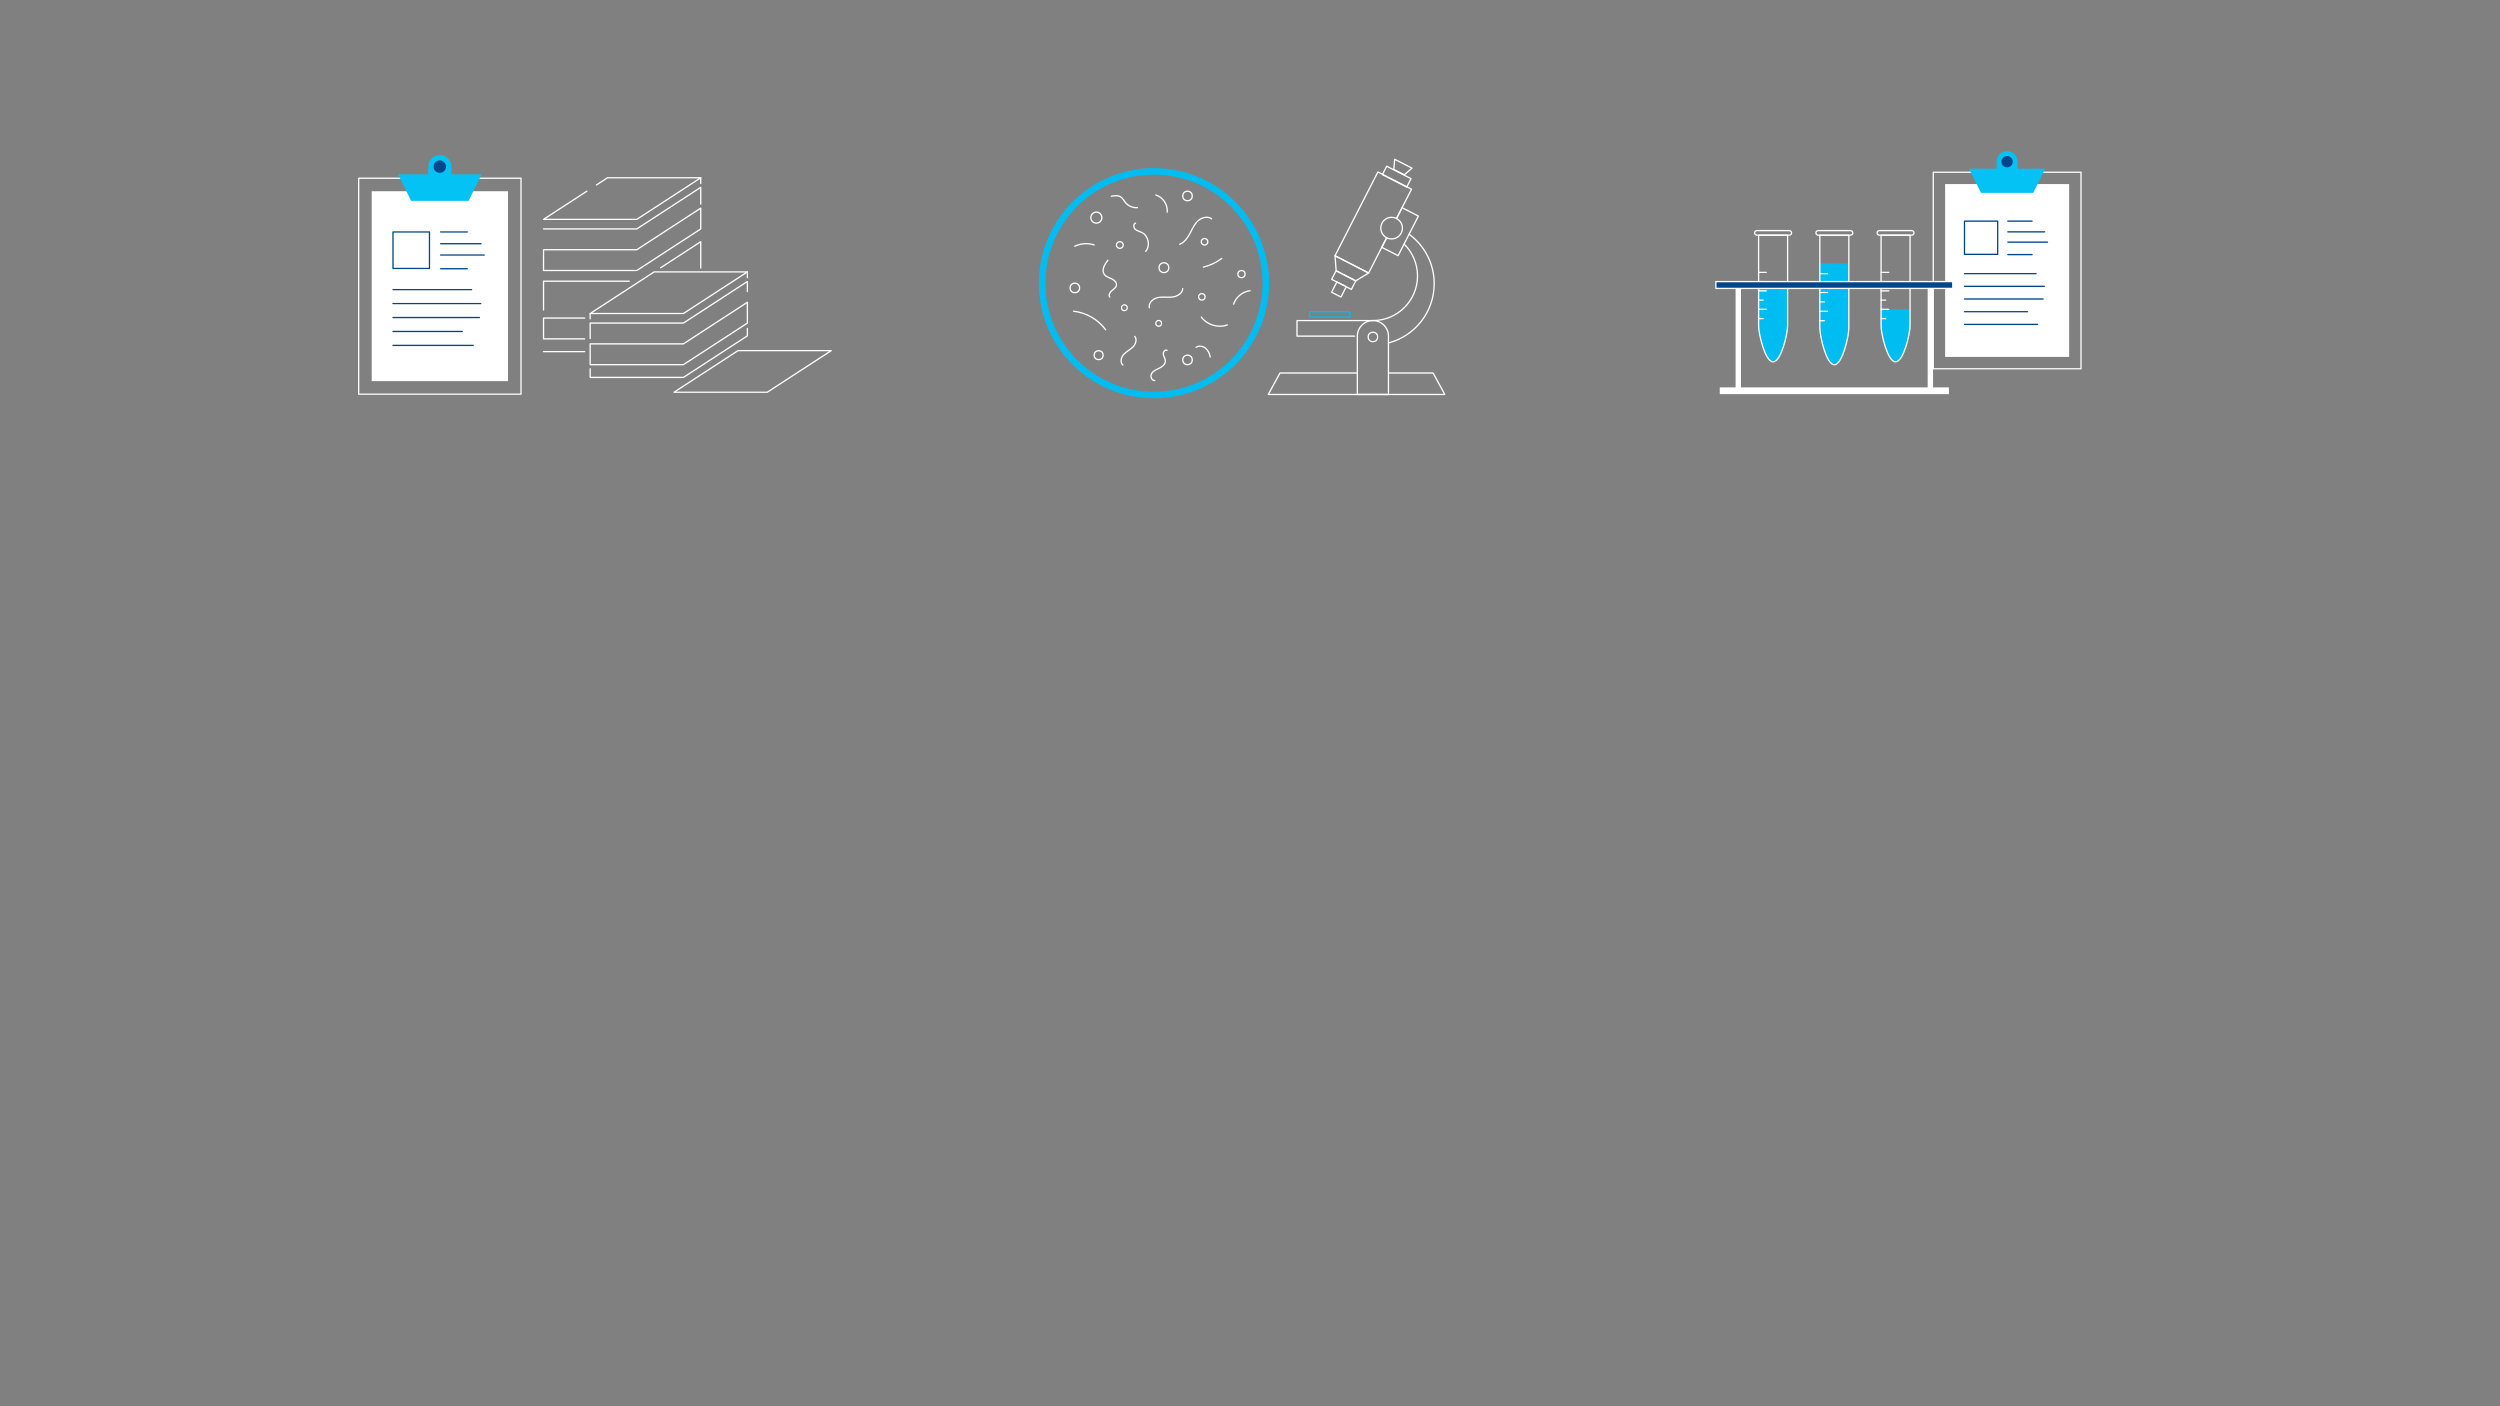 <?xml version="1.0" encoding="utf-8"?>
<!-- Generator: Adobe Illustrator 14.0.0, SVG Export Plug-In . SVG Version: 6.00 Build 43363)  -->
<!DOCTYPE svg PUBLIC "-//W3C//DTD SVG 1.1//EN" "http://www.w3.org/Graphics/SVG/1.1/DTD/svg11.dtd">
<svg version="1.1" id="Layer_1" xmlns="http://www.w3.org/2000/svg" xmlns:xlink="http://www.w3.org/1999/xlink" x="0px" y="0px"
	 width="1920px" height="1080px" viewBox="0 0 1920 1080" enable-background="new 0 0 1920 1080" xml:space="preserve">
<rect x="0" y="0" width="1920" height="1080" fill="#808080" stroke="none"/>
<polygon fill="none" stroke="#FFFFFF" stroke-linecap="round" stroke-linejoin="round" stroke-miterlimit="10" points="
	524.855,240.77 453.25,240.77 502.38,208.83 573.985,208.83 "/>
<polyline fill="none" stroke="#FFFFFF" stroke-linecap="round" stroke-linejoin="round" stroke-miterlimit="10" points="
	453.25,283.219 453.25,289.856 524.855,289.856 573.985,257.917 573.985,252.26 "/>
<polygon fill="none" stroke="#FFFFFF" stroke-linecap="round" stroke-linejoin="round" stroke-miterlimit="10" points="
	453.25,280.054 524.855,280.054 573.985,248.114 573.985,232.144 524.855,264.084 453.25,264.084 "/>
<polyline fill="none" stroke="#FFFFFF" stroke-linecap="round" stroke-linejoin="round" stroke-miterlimit="10" points="
	458.052,142.061 466.564,136.528 538.168,136.528 489.038,168.467 417.433,168.467 450.734,146.818 "/>
<polyline fill="none" stroke="#FFFFFF" stroke-linecap="round" stroke-linejoin="round" stroke-miterlimit="10" points="
	417.434,175.813 489.038,175.813 538.168,143.873 538.168,156.771 "/>
<polyline fill="none" stroke="#FFFFFF" stroke-linecap="round" stroke-linejoin="round" stroke-miterlimit="10" points="
	507.342,205.655 538.168,185.615 538.168,205.827 "/>
<polygon fill="none" stroke="#FFFFFF" stroke-linecap="round" stroke-linejoin="round" stroke-miterlimit="10" points="
	417.434,207.752 489.038,207.752 538.168,175.813 538.168,159.842 489.038,191.782 417.434,191.782 "/>
<line fill="none" stroke="#FFFFFF" stroke-linecap="round" stroke-linejoin="round" stroke-miterlimit="10" x1="449.013" y1="270.048" x2="417.434" y2="270.048"/>
<polyline fill="none" stroke="#FFFFFF" stroke-linecap="round" stroke-linejoin="round" stroke-miterlimit="10" points="
	483.253,215.957 417.434,215.957 417.434,238.083 "/>
<polyline fill="none" stroke="#FFFFFF" stroke-linecap="round" stroke-linejoin="round" stroke-miterlimit="10" points="
	449.013,244.275 417.434,244.275 417.434,260.245 449.013,260.245 "/>
<polyline fill="none" stroke="#FFFFFF" stroke-linecap="round" stroke-linejoin="round" stroke-miterlimit="10" points="
	573.985,223.931 573.985,216.174 524.855,248.114 453.25,248.114 453.25,259.993 "/>
<polygon fill="none" stroke="#FFFFFF" stroke-linecap="round" stroke-linejoin="round" stroke-miterlimit="10" points="
	589.243,301.227 517.639,301.227 566.768,269.287 638.373,269.287 "/>
<line fill="none" stroke="#FFFFFF" stroke-linecap="round" stroke-linejoin="round" stroke-miterlimit="10" x1="453.25" y1="240.77" x2="453.25" y2="244.819"/>
<line fill="none" stroke="#FFFFFF" stroke-linecap="round" stroke-linejoin="round" stroke-miterlimit="10" x1="573.985" y1="208.83" x2="573.985" y2="213.259"/>
<line fill="none" stroke="#FFFFFF" stroke-linecap="round" stroke-linejoin="round" stroke-miterlimit="10" x1="538.168" y1="136.528" x2="538.168" y2="140.956"/>
<rect x="275.464" y="136.867" fill="none" stroke="#FFFFFF" stroke-linecap="round" stroke-linejoin="round" stroke-miterlimit="10" width="124.673" height="165.848"/>
<rect x="285.464" y="146.866" fill="#FFFFFF" width="104.673" height="145.848"/>
<polygon fill="#04C3F4" points="359.874,154.282 315.728,154.282 305.721,133.865 369.879,133.865 "/>
<g>
	<defs>
		<rect id="SVGID_1_" width="1920" height="1080"/>
	</defs>
	<clipPath id="SVGID_2_">
		<use xlink:href="#SVGID_1_"  overflow="visible"/>
	</clipPath>
	<path clip-path="url(#SVGID_2_)" fill="#04C3F4" d="M328.917,136.867v-8.883c0-4.907,3.978-8.884,8.883-8.884
		c4.907,0,8.884,3.977,8.884,8.884v8.883H328.917z"/>
	<path clip-path="url(#SVGID_2_)" fill="#00468B" d="M342.555,127.983c0,2.65-2.148,4.799-4.799,4.799s-4.799-2.149-4.799-4.799
		c0-2.651,2.148-4.799,4.799-4.799S342.555,125.333,342.555,127.983"/>
	
		<rect x="301.822" y="178.141" clip-path="url(#SVGID_2_)" fill="none" stroke="#00468B" stroke-linecap="round" stroke-linejoin="round" stroke-miterlimit="10" width="28.01" height="28.01"/>
	
		<line clip-path="url(#SVGID_2_)" fill="none" stroke="#00468B" stroke-linecap="round" stroke-linejoin="round" stroke-miterlimit="10" x1="338.415" y1="178.141" x2="358.839" y2="178.141"/>
	
		<line clip-path="url(#SVGID_2_)" fill="none" stroke="#00468B" stroke-linecap="round" stroke-linejoin="round" stroke-miterlimit="10" x1="338.415" y1="206.392" x2="358.839" y2="206.392"/>
	
		<line clip-path="url(#SVGID_2_)" fill="none" stroke="#00468B" stroke-linecap="round" stroke-linejoin="round" stroke-miterlimit="10" x1="338.415" y1="187.19" x2="369.447" y2="187.19"/>
	
		<line clip-path="url(#SVGID_2_)" fill="none" stroke="#00468B" stroke-linecap="round" stroke-linejoin="round" stroke-miterlimit="10" x1="338.415" y1="195.862" x2="371.873" y2="195.862"/>
	
		<line clip-path="url(#SVGID_2_)" fill="none" stroke="#00468B" stroke-linecap="round" stroke-linejoin="round" stroke-miterlimit="10" x1="301.822" y1="222.437" x2="362.179" y2="222.437"/>
	
		<line clip-path="url(#SVGID_2_)" fill="none" stroke="#00468B" stroke-linecap="round" stroke-linejoin="round" stroke-miterlimit="10" x1="301.822" y1="233.147" x2="369.183" y2="233.147"/>
	
		<line clip-path="url(#SVGID_2_)" fill="none" stroke="#00468B" stroke-linecap="round" stroke-linejoin="round" stroke-miterlimit="10" x1="301.822" y1="243.858" x2="368.182" y2="243.858"/>
	
		<line clip-path="url(#SVGID_2_)" fill="none" stroke="#00468B" stroke-linecap="round" stroke-linejoin="round" stroke-miterlimit="10" x1="301.822" y1="254.569" x2="355.031" y2="254.569"/>
	
		<line clip-path="url(#SVGID_2_)" fill="none" stroke="#00468B" stroke-linecap="round" stroke-linejoin="round" stroke-miterlimit="10" x1="301.822" y1="265.28" x2="363.444" y2="265.28"/>
	
		<rect x="1005.774" y="239.479" clip-path="url(#SVGID_2_)" fill="none" stroke="#00BDF1" stroke-linecap="round" stroke-linejoin="round" stroke-miterlimit="10" width="31.083" height="4"/>
	
		<polyline clip-path="url(#SVGID_2_)" fill="none" stroke="#FFFFFF" stroke-linecap="round" stroke-linejoin="round" stroke-miterlimit="10" points="
		1066.338,286.46 1100.61,286.46 1109.613,302.963 974.026,302.963 983.029,286.46 1042.445,286.46 	"/>
	
		<path clip-path="url(#SVGID_2_)" fill="none" stroke="#FFFFFF" stroke-linecap="round" stroke-linejoin="round" stroke-miterlimit="10" d="
		M1066.338,258.139c0-6.597-5.349-11.946-11.945-11.946c-6.599,0-11.947,5.349-11.947,11.946v44.825h23.893V258.139z"/>
	
		<circle clip-path="url(#SVGID_2_)" fill="none" stroke="#FFFFFF" stroke-linecap="round" stroke-linejoin="round" stroke-miterlimit="10" cx="1054.392" cy="258.79" r="3.635"/>
	
		<path clip-path="url(#SVGID_2_)" fill="none" stroke="#FFFFFF" stroke-linecap="round" stroke-linejoin="round" stroke-miterlimit="10" d="
		M1078.318,187.418c6.374,6.221,10.331,14.907,10.331,24.517c0,18.92-15.338,34.257-34.258,34.257"/>
	
		<path clip-path="url(#SVGID_2_)" fill="none" stroke="#FFFFFF" stroke-linecap="round" stroke-linejoin="round" stroke-miterlimit="10" d="
		M1082.177,179.873c11.688,8.563,19.278,22.39,19.278,37.989c0,21.865-14.91,40.247-35.117,45.534"/>
	
		<polyline clip-path="url(#SVGID_2_)" fill="none" stroke="#FFFFFF" stroke-linecap="round" stroke-linejoin="round" stroke-miterlimit="10" points="
		1040.323,258.139 996.084,258.139 996.084,246.192 1054.392,246.192 	"/>
	
		<polyline clip-path="url(#SVGID_2_)" fill="none" stroke="#FFFFFF" stroke-linecap="round" stroke-linejoin="round" stroke-miterlimit="10" points="
		1064.96,182.598 1051.106,209.65 1025.272,196.421 1058.228,132.066 1084.062,145.295 1072.535,167.804 	"/>
	
		<polyline clip-path="url(#SVGID_2_)" fill="none" stroke="#FFFFFF" stroke-linecap="round" stroke-linejoin="round" stroke-miterlimit="10" points="
		1064.96,182.597 1061.201,189.937 1073.744,196.36 1089.314,165.956 1076.771,159.534 1072.535,167.803 	"/>
	
		<polygon clip-path="url(#SVGID_2_)" fill="none" stroke="#FFFFFF" stroke-linecap="round" stroke-linejoin="round" stroke-miterlimit="10" points="
		1051.106,209.651 1025.272,196.422 1026.162,207.858 1041.309,215.614 	"/>
	
		<rect x="1023.569" y="211.336" transform="matrix(0.89 0.456 -0.456 0.89 211.428 -446.793)" clip-path="url(#SVGID_2_)" fill="none" stroke="#FFFFFF" stroke-linecap="round" stroke-linejoin="round" stroke-miterlimit="10" width="17.017" height="7.271"/>
	
		<rect x="1062.305" y="131.809" transform="matrix(0.89 0.456 -0.456 0.89 179.636 -474.067)" clip-path="url(#SVGID_2_)" fill="none" stroke="#FFFFFF" stroke-linecap="round" stroke-linejoin="round" stroke-miterlimit="10" width="20.991" height="7.272"/>
	
		<polygon clip-path="url(#SVGID_2_)" fill="none" stroke="#FFFFFF" stroke-linecap="round" stroke-linejoin="round" stroke-miterlimit="10" points="
		1078.456,134.256 1070.459,130.162 1071.103,122.321 1084.441,129.152 	"/>
	
		<rect x="1024.348" y="217.717" transform="matrix(0.89 0.456 -0.456 0.89 214.341 -444.361)" clip-path="url(#SVGID_2_)" fill="none" stroke="#FFFFFF" stroke-linecap="round" stroke-linejoin="round" stroke-miterlimit="10" width="8.08" height="8.92"/>
	
		<circle clip-path="url(#SVGID_2_)" fill="none" stroke="#FFFFFF" stroke-linecap="round" stroke-linejoin="round" stroke-miterlimit="10" cx="1068.748" cy="175.2" r="8.311"/>
	
		<circle clip-path="url(#SVGID_2_)" fill="none" stroke="#00BDF1" stroke-width="5" stroke-linecap="round" stroke-linejoin="round" stroke-miterlimit="10" cx="886.232" cy="217.49" r="85.886"/>
	
		<path clip-path="url(#SVGID_2_)" fill="none" stroke="#FFFFFF" stroke-linecap="round" stroke-linejoin="round" stroke-miterlimit="10" d="
		M886.823,292.223c-2.447,0.226-3.618-3.381-2.319-5.466c1.298-2.086,3.804-2.993,6.007-4.081c2.203-1.088,4.489-2.89,4.495-5.346
		c0.005-1.794-1.233-3.357-1.555-5.122c-0.322-1.764,1.324-4.078,2.867-3.163"/>
	
		<path clip-path="url(#SVGID_2_)" fill="none" stroke="#FFFFFF" stroke-linecap="round" stroke-linejoin="round" stroke-miterlimit="10" d="
		M824.515,239.025c9.682,1.037,18.833,6.319,24.572,14.185"/>
	
		<path clip-path="url(#SVGID_2_)" fill="none" stroke="#FFFFFF" stroke-linecap="round" stroke-linejoin="round" stroke-miterlimit="10" d="
		M852.316,228.138c-1.163-1.497,0.083-3.677,1.541-4.89c1.456-1.214,3.302-2.36,3.57-4.237c0.312-2.184-1.733-3.974-3.734-4.902
		c-2-0.929-4.31-1.575-5.592-3.368c-2.349-3.286,0.241-7.738,2.759-10.897"/>
	
		<path clip-path="url(#SVGID_2_)" fill="none" stroke="#FFFFFF" stroke-linecap="round" stroke-linejoin="round" stroke-miterlimit="10" d="
		M872.093,171.356c-1.81,0.588-1.653,3.425-0.254,4.716c1.398,1.291,3.399,1.638,5.105,2.48c5.107,2.52,6.66,10.21,2.931,14.514"/>
	
		<path clip-path="url(#SVGID_2_)" fill="none" stroke="#FFFFFF" stroke-linecap="round" stroke-linejoin="round" stroke-miterlimit="10" d="
		M882.735,236.342c-0.899-3.639,2.73-6.984,6.393-7.78c3.662-0.796,7.489-0.011,11.213-0.433c3.724-0.423,7.794-2.779,8.02-6.52"/>
	
		<path clip-path="url(#SVGID_2_)" fill="none" stroke="#FFFFFF" stroke-linecap="round" stroke-linejoin="round" stroke-miterlimit="10" d="
		M930.531,168.015c-3.142-2.239-7.733-0.974-10.551,1.662c-2.817,2.636-4.369,6.307-6.183,9.712
		c-1.814,3.405-4.188,6.831-7.787,8.22"/>
	
		<path clip-path="url(#SVGID_2_)" fill="none" stroke="#FFFFFF" stroke-linecap="round" stroke-linejoin="round" stroke-miterlimit="10" d="
		M922.6,243.479c4.38,6.065,12.985,8.671,19.994,6.055"/>
	
		<path clip-path="url(#SVGID_2_)" fill="none" stroke="#FFFFFF" stroke-linecap="round" stroke-linejoin="round" stroke-miterlimit="10" d="
		M924.189,205.152c5.079-1.24,9.904-3.511,14.097-6.634"/>
	
		<path clip-path="url(#SVGID_2_)" fill="none" stroke="#FFFFFF" stroke-linecap="round" stroke-linejoin="round" stroke-miterlimit="10" d="
		M825.379,189.128c4.606-2.218,10.07-2.59,14.935-1.017"/>
	
		<path clip-path="url(#SVGID_2_)" fill="none" stroke="#FFFFFF" stroke-linecap="round" stroke-linejoin="round" stroke-miterlimit="10" d="
		M887.654,149.75c5.455,1.674,9.325,7.473,8.778,13.152"/>
	
		<path clip-path="url(#SVGID_2_)" fill="none" stroke="#FFFFFF" stroke-linecap="round" stroke-linejoin="round" stroke-miterlimit="10" d="
		M862.386,280.371c-2.317-1.979-1.455-5.908,0.598-8.161c2.053-2.252,4.948-3.575,7.105-5.728c2.156-2.153,3.39-5.886,1.375-8.172"
		/>
	
		<circle clip-path="url(#SVGID_2_)" fill="none" stroke="#FFFFFF" stroke-linecap="round" stroke-linejoin="round" stroke-miterlimit="10" cx="893.892" cy="205.583" r="3.749"/>
	
		<circle clip-path="url(#SVGID_2_)" fill="none" stroke="#FFFFFF" stroke-linecap="round" stroke-linejoin="round" stroke-miterlimit="10" cx="825.475" cy="221.137" r="3.647"/>
	
		<circle clip-path="url(#SVGID_2_)" fill="none" stroke="#FFFFFF" stroke-linecap="round" stroke-linejoin="round" stroke-miterlimit="10" cx="841.99" cy="167.14" r="4.238"/>
	
		<circle clip-path="url(#SVGID_2_)" fill="none" stroke="#FFFFFF" stroke-linecap="round" stroke-linejoin="round" stroke-miterlimit="10" cx="860.018" cy="188.174" r="2.559"/>
	
		<circle clip-path="url(#SVGID_2_)" fill="none" stroke="#FFFFFF" stroke-linecap="round" stroke-linejoin="round" stroke-miterlimit="10" cx="843.747" cy="272.773" r="3.433"/>
	
		<circle clip-path="url(#SVGID_2_)" fill="none" stroke="#FFFFFF" stroke-linecap="round" stroke-linejoin="round" stroke-miterlimit="10" cx="889.867" cy="248.332" r="2.214"/>
	
		<circle clip-path="url(#SVGID_2_)" fill="none" stroke="#FFFFFF" stroke-linecap="round" stroke-linejoin="round" stroke-miterlimit="10" cx="863.529" cy="236.342" r="2.214"/>
	
		<circle clip-path="url(#SVGID_2_)" fill="none" stroke="#FFFFFF" stroke-linecap="round" stroke-linejoin="round" stroke-miterlimit="10" cx="912.002" cy="276.414" r="3.641"/>
	
		<circle clip-path="url(#SVGID_2_)" fill="none" stroke="#FFFFFF" stroke-linecap="round" stroke-linejoin="round" stroke-miterlimit="10" cx="923.033" cy="227.979" r="2.489"/>
	
		<circle clip-path="url(#SVGID_2_)" fill="none" stroke="#FFFFFF" stroke-linecap="round" stroke-linejoin="round" stroke-miterlimit="10" cx="953.448" cy="210.505" r="2.754"/>
	
		<circle clip-path="url(#SVGID_2_)" fill="none" stroke="#FFFFFF" stroke-linecap="round" stroke-linejoin="round" stroke-miterlimit="10" cx="925.093" cy="185.681" r="2.493"/>
	
		<circle clip-path="url(#SVGID_2_)" fill="none" stroke="#FFFFFF" stroke-linecap="round" stroke-linejoin="round" stroke-miterlimit="10" cx="912.002" cy="150.507" r="3.641"/>
	
		<path clip-path="url(#SVGID_2_)" fill="none" stroke="#FFFFFF" stroke-linecap="round" stroke-linejoin="round" stroke-miterlimit="10" d="
		M853.531,150.693c2.448-0.421,5.171-0.789,7.24,0.585c1.54,1.024,2.368,2.799,3.53,4.238c2.188,2.708,5.756,4.238,9.226,3.954"/>
	
		<path clip-path="url(#SVGID_2_)" fill="none" stroke="#FFFFFF" stroke-linecap="round" stroke-linejoin="round" stroke-miterlimit="10" d="
		M960.013,223.275c-5.692,0.682-10.813,4.877-12.603,10.323"/>
	
		<path clip-path="url(#SVGID_2_)" fill="none" stroke="#FFFFFF" stroke-linecap="round" stroke-linejoin="round" stroke-miterlimit="10" d="
		M918.62,266.731c2.151-1.459,5.229-0.949,7.24,0.699c2.01,1.648,3.093,4.194,3.601,6.743"/>
	
		<rect x="1484.739" y="132.268" clip-path="url(#SVGID_2_)" fill="none" stroke="#FFFFFF" stroke-linecap="round" stroke-linejoin="round" stroke-miterlimit="10" width="113.469" height="150.942"/>
	<rect x="1493.84" y="141.369" clip-path="url(#SVGID_2_)" fill="#FFFFFF" width="95.266" height="132.74"/>
	<polygon clip-path="url(#SVGID_2_)" fill="#04C3F4" points="1561.562,148.119 1521.383,148.119 1512.277,129.536 1570.669,129.536 
			"/>
	<path clip-path="url(#SVGID_2_)" fill="#04C3F4" d="M1533.388,132.268v-8.085c0-4.465,3.62-8.085,8.085-8.085
		s8.085,3.62,8.085,8.085v8.085H1533.388z"/>
	<path clip-path="url(#SVGID_2_)" fill="#00468B" d="M1545.8,124.183c0,2.412-1.956,4.368-4.368,4.368
		c-2.411,0-4.367-1.956-4.367-4.368c0-2.413,1.956-4.368,4.367-4.368C1543.844,119.815,1545.8,121.77,1545.8,124.183"/>
	
		<rect x="1508.728" y="169.833" clip-path="url(#SVGID_2_)" fill="none" stroke="#00468B" stroke-linecap="round" stroke-linejoin="round" stroke-miterlimit="10" width="25.493" height="25.493"/>
	
		<line clip-path="url(#SVGID_2_)" fill="none" stroke="#00468B" stroke-linecap="round" stroke-linejoin="round" stroke-miterlimit="10" x1="1542.032" y1="169.833" x2="1560.62" y2="169.833"/>
	
		<line clip-path="url(#SVGID_2_)" fill="none" stroke="#00468B" stroke-linecap="round" stroke-linejoin="round" stroke-miterlimit="10" x1="1542.032" y1="195.544" x2="1560.62" y2="195.544"/>
	
		<line clip-path="url(#SVGID_2_)" fill="none" stroke="#00468B" stroke-linecap="round" stroke-linejoin="round" stroke-miterlimit="10" x1="1542.032" y1="178.068" x2="1570.274" y2="178.068"/>
	
		<line clip-path="url(#SVGID_2_)" fill="none" stroke="#00468B" stroke-linecap="round" stroke-linejoin="round" stroke-miterlimit="10" x1="1542.032" y1="185.961" x2="1572.483" y2="185.961"/>
	
		<line clip-path="url(#SVGID_2_)" fill="none" stroke="#00468B" stroke-linecap="round" stroke-linejoin="round" stroke-miterlimit="10" x1="1508.728" y1="210.147" x2="1563.661" y2="210.147"/>
	
		<line clip-path="url(#SVGID_2_)" fill="none" stroke="#00468B" stroke-linecap="round" stroke-linejoin="round" stroke-miterlimit="10" x1="1508.728" y1="219.896" x2="1570.036" y2="219.896"/>
	
		<line clip-path="url(#SVGID_2_)" fill="none" stroke="#00468B" stroke-linecap="round" stroke-linejoin="round" stroke-miterlimit="10" x1="1508.728" y1="229.644" x2="1569.124" y2="229.644"/>
	
		<line clip-path="url(#SVGID_2_)" fill="none" stroke="#00468B" stroke-linecap="round" stroke-linejoin="round" stroke-miterlimit="10" x1="1508.728" y1="239.392" x2="1557.156" y2="239.392"/>
	
		<line clip-path="url(#SVGID_2_)" fill="none" stroke="#00468B" stroke-linecap="round" stroke-linejoin="round" stroke-miterlimit="10" x1="1508.728" y1="249.14" x2="1564.812" y2="249.14"/>
	<path clip-path="url(#SVGID_2_)" fill="#00BDF1" d="M1372.878,250.278c0,6.148-4.983,27.611-11.133,27.611
		c-6.147,0-11.133-21.463-11.133-27.611l0.032-28.792h22.265L1372.878,250.278z"/>
	
		<path clip-path="url(#SVGID_2_)" fill="none" stroke="#FFFFFF" stroke-linecap="round" stroke-linejoin="round" stroke-miterlimit="10" d="
		M1372.878,250.278c0,6.148-4.983,27.611-11.133,27.611c-6.147,0-11.133-21.463-11.133-27.611v-69.679h22.266V250.278z"/>
	
		<path clip-path="url(#SVGID_2_)" fill="none" stroke="#FFFFFF" stroke-linecap="round" stroke-linejoin="round" stroke-miterlimit="10" d="
		M1349.312,180.6c-0.965,0-1.746-0.782-1.746-1.747c0-0.964,0.781-1.747,1.746-1.747h24.867c0.965,0,1.747,0.783,1.747,1.747
		c0,0.965-0.782,1.747-1.747,1.747H1349.312z"/>
	
		<line clip-path="url(#SVGID_2_)" fill="none" stroke="#FFFFFF" stroke-linecap="round" stroke-linejoin="round" stroke-miterlimit="10" x1="1350.612" y1="209.185" x2="1356.513" y2="209.185"/>
	
		<line clip-path="url(#SVGID_2_)" fill="none" stroke="#FFFFFF" stroke-linecap="round" stroke-linejoin="round" stroke-miterlimit="10" x1="1350.612" y1="216.283" x2="1354.137" y2="216.283"/>
	
		<line clip-path="url(#SVGID_2_)" fill="none" stroke="#FFFFFF" stroke-linecap="round" stroke-linejoin="round" stroke-miterlimit="10" x1="1350.612" y1="223.381" x2="1356.513" y2="223.381"/>
	
		<line clip-path="url(#SVGID_2_)" fill="none" stroke="#FFFFFF" stroke-linecap="round" stroke-linejoin="round" stroke-miterlimit="10" x1="1350.612" y1="230.479" x2="1354.137" y2="230.479"/>
	
		<line clip-path="url(#SVGID_2_)" fill="none" stroke="#FFFFFF" stroke-linecap="round" stroke-linejoin="round" stroke-miterlimit="10" x1="1350.612" y1="237.577" x2="1356.513" y2="237.577"/>
	
		<line clip-path="url(#SVGID_2_)" fill="none" stroke="#FFFFFF" stroke-linecap="round" stroke-linejoin="round" stroke-miterlimit="10" x1="1350.612" y1="244.675" x2="1354.137" y2="244.675"/>
	<rect x="1320.773" y="297.5" clip-path="url(#SVGID_2_)" fill="#FFFFFF" width="175.989" height="5.214"/>
	<rect x="1332.932" y="221.487" clip-path="url(#SVGID_2_)" fill="#FFFFFF" width="4.148" height="78.62"/>
	<rect x="1480.456" y="221.487" clip-path="url(#SVGID_2_)" fill="#FFFFFF" width="4.147" height="78.62"/>
	<path clip-path="url(#SVGID_2_)" fill="#00BDF1" d="M1419.9,252.021c0,6.261-4.983,28.117-11.133,28.117
		c-6.147,0-11.133-21.856-11.133-28.117l0.032-49.731h22.265L1419.9,252.021z"/>
	
		<path clip-path="url(#SVGID_2_)" fill="none" stroke="#FFFFFF" stroke-linecap="round" stroke-linejoin="round" stroke-miterlimit="10" d="
		M1419.9,252.021c0,6.261-4.983,28.117-11.133,28.117c-6.147,0-11.133-21.856-11.133-28.117v-71.357h22.266V252.021z"/>
	
		<line clip-path="url(#SVGID_2_)" fill="none" stroke="#FFFFFF" stroke-linecap="round" stroke-linejoin="round" stroke-miterlimit="10" x1="1397.635" y1="210.175" x2="1403.535" y2="210.175"/>
	
		<line clip-path="url(#SVGID_2_)" fill="none" stroke="#FFFFFF" stroke-linecap="round" stroke-linejoin="round" stroke-miterlimit="10" x1="1397.635" y1="217.403" x2="1401.158" y2="217.403"/>
	
		<line clip-path="url(#SVGID_2_)" fill="none" stroke="#FFFFFF" stroke-linecap="round" stroke-linejoin="round" stroke-miterlimit="10" x1="1397.635" y1="224.631" x2="1403.535" y2="224.631"/>
	
		<line clip-path="url(#SVGID_2_)" fill="none" stroke="#FFFFFF" stroke-linecap="round" stroke-linejoin="round" stroke-miterlimit="10" x1="1397.635" y1="231.859" x2="1401.158" y2="231.859"/>
	
		<line clip-path="url(#SVGID_2_)" fill="none" stroke="#FFFFFF" stroke-linecap="round" stroke-linejoin="round" stroke-miterlimit="10" x1="1397.635" y1="239.087" x2="1403.535" y2="239.087"/>
	
		<line clip-path="url(#SVGID_2_)" fill="none" stroke="#FFFFFF" stroke-linecap="round" stroke-linejoin="round" stroke-miterlimit="10" x1="1397.635" y1="246.315" x2="1401.158" y2="246.315"/>
	<path clip-path="url(#SVGID_2_)" fill="#00BDF1" d="M1466.923,250.278c0,6.148-4.983,27.611-11.133,27.611
		c-6.147,0-11.133-21.463-11.133-27.611l0.032-12.701h22.265L1466.923,250.278z"/>
	
		<path clip-path="url(#SVGID_2_)" fill="none" stroke="#FFFFFF" stroke-linecap="round" stroke-linejoin="round" stroke-miterlimit="10" d="
		M1466.923,250.278c0,6.148-4.983,27.611-11.133,27.611c-6.147,0-11.133-21.463-11.133-27.611v-69.679h22.266V250.278z"/>
	
		<line clip-path="url(#SVGID_2_)" fill="none" stroke="#FFFFFF" stroke-linecap="round" stroke-linejoin="round" stroke-miterlimit="10" x1="1444.657" y1="209.185" x2="1450.558" y2="209.185"/>
	
		<line clip-path="url(#SVGID_2_)" fill="none" stroke="#FFFFFF" stroke-linecap="round" stroke-linejoin="round" stroke-miterlimit="10" x1="1444.657" y1="216.283" x2="1448.181" y2="216.283"/>
	
		<line clip-path="url(#SVGID_2_)" fill="none" stroke="#FFFFFF" stroke-linecap="round" stroke-linejoin="round" stroke-miterlimit="10" x1="1444.657" y1="223.381" x2="1450.558" y2="223.381"/>
	
		<line clip-path="url(#SVGID_2_)" fill="none" stroke="#FFFFFF" stroke-linecap="round" stroke-linejoin="round" stroke-miterlimit="10" x1="1444.657" y1="230.479" x2="1448.181" y2="230.479"/>
	
		<line clip-path="url(#SVGID_2_)" fill="none" stroke="#FFFFFF" stroke-linecap="round" stroke-linejoin="round" stroke-miterlimit="10" x1="1444.657" y1="237.577" x2="1450.558" y2="237.577"/>
	
		<line clip-path="url(#SVGID_2_)" fill="none" stroke="#FFFFFF" stroke-linecap="round" stroke-linejoin="round" stroke-miterlimit="10" x1="1444.657" y1="244.675" x2="1448.181" y2="244.675"/>
	<rect x="1317.804" y="216.272" clip-path="url(#SVGID_2_)" fill="#00468B" width="181.929" height="5.215"/>
	
		<rect x="1317.804" y="216.272" clip-path="url(#SVGID_2_)" fill="none" stroke="#FFFFFF" stroke-linecap="round" stroke-linejoin="round" stroke-miterlimit="10" width="181.929" height="5.215"/>
	
		<path clip-path="url(#SVGID_2_)" fill="none" stroke="#FFFFFF" stroke-linecap="round" stroke-linejoin="round" stroke-miterlimit="10" d="
		M1396.35,180.6c-0.965,0-1.747-0.782-1.747-1.747c0-0.964,0.782-1.747,1.747-1.747h24.867c0.965,0,1.747,0.783,1.747,1.747
		c0,0.965-0.782,1.747-1.747,1.747H1396.35z"/>
	
		<path clip-path="url(#SVGID_2_)" fill="none" stroke="#FFFFFF" stroke-linecap="round" stroke-linejoin="round" stroke-miterlimit="10" d="
		M1443.356,180.6c-0.965,0-1.747-0.782-1.747-1.747c0-0.964,0.782-1.747,1.747-1.747h24.867c0.965,0,1.746,0.783,1.746,1.747
		c0,0.965-0.781,1.747-1.746,1.747H1443.356z"/>
</g>
</svg>
